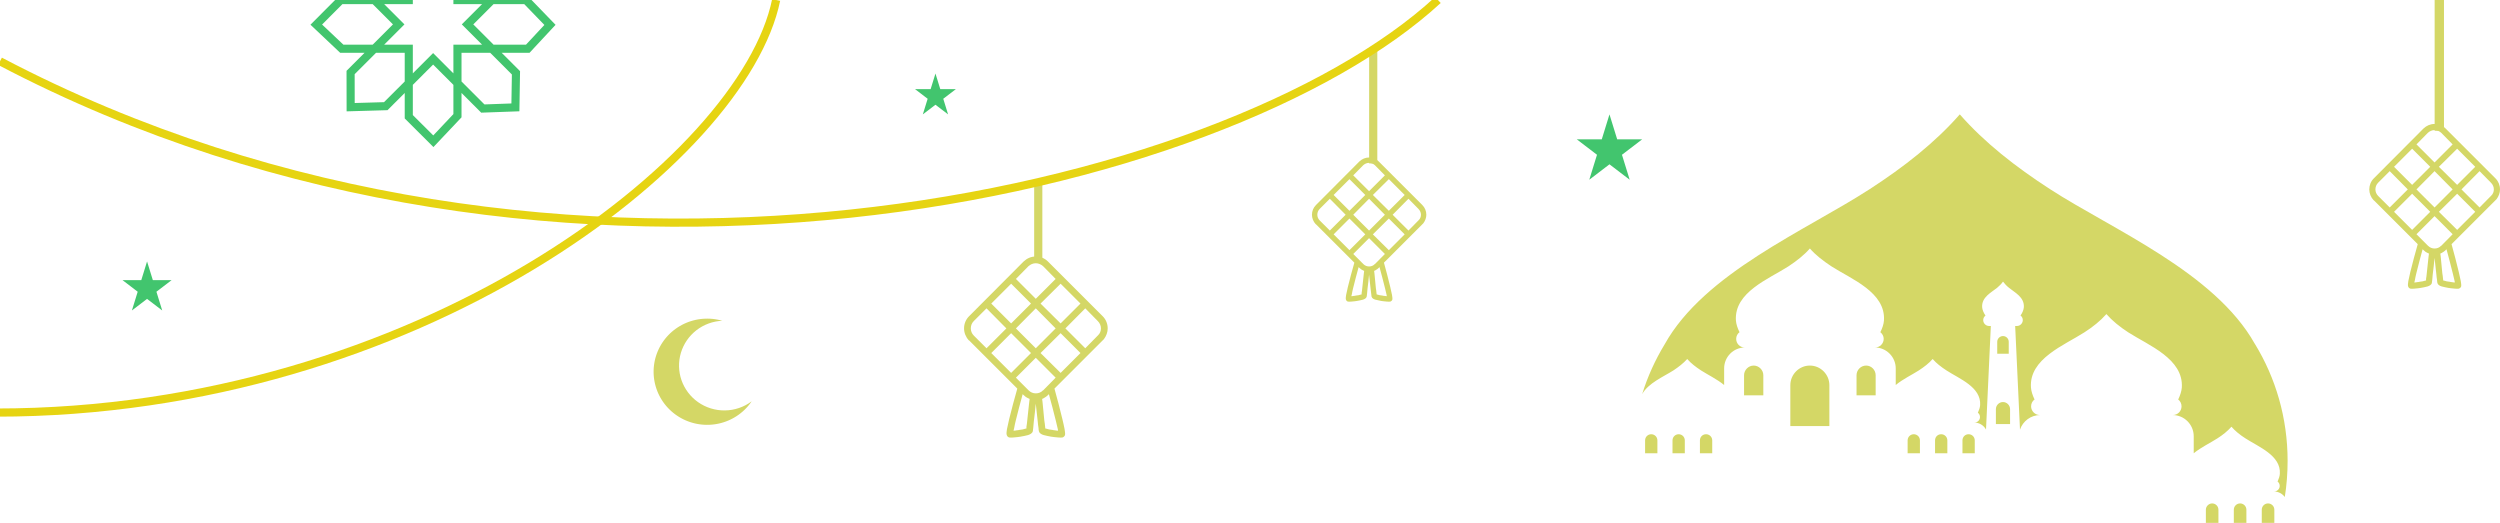 <svg width="306" height="64" viewBox="0 0 306 64" fill="none" xmlns="http://www.w3.org/2000/svg">
<path d="M85.434 49.215C85.318 49.132 85.205 49.046 85.095 48.955C84.986 48.864 84.88 48.769 84.778 48.67C84.675 48.57 84.577 48.468 84.483 48.361C84.389 48.254 84.299 48.144 84.214 48.031C84.128 47.917 84.047 47.8 83.971 47.681C83.895 47.561 83.823 47.439 83.756 47.313C83.689 47.188 83.627 47.06 83.57 46.93C83.514 46.8 83.462 46.668 83.415 46.535C83.369 46.401 83.327 46.265 83.291 46.128C83.256 45.991 83.225 45.852 83.2 45.713C83.174 45.574 83.155 45.433 83.141 45.292C83.127 45.151 83.118 45.01 83.115 44.868C83.111 44.727 83.114 44.585 83.122 44.444C83.13 44.302 83.143 44.161 83.162 44.021C83.181 43.88 83.205 43.741 83.235 43.602C83.265 43.463 83.3 43.326 83.34 43.191C83.381 43.055 83.427 42.92 83.478 42.788C83.528 42.656 83.585 42.526 83.646 42.398C83.707 42.269 83.773 42.144 83.844 42.021C83.915 41.898 83.991 41.778 84.071 41.661C84.151 41.543 84.236 41.43 84.325 41.319C84.415 41.208 84.508 41.101 84.606 40.998C84.704 40.894 84.805 40.794 84.91 40.699C85.016 40.603 85.125 40.511 85.237 40.424C85.35 40.337 85.466 40.254 85.585 40.175C85.704 40.097 85.826 40.023 85.95 39.954C86.075 39.885 86.203 39.821 86.332 39.761C86.462 39.702 86.594 39.648 86.728 39.599C86.862 39.549 86.998 39.505 87.135 39.466C87.273 39.428 87.412 39.394 87.552 39.366C87.692 39.338 87.833 39.315 87.975 39.298C88.117 39.281 88.259 39.269 88.402 39.262C88.306 39.234 88.21 39.209 88.113 39.185C88.016 39.162 87.919 39.141 87.821 39.122C87.723 39.103 87.625 39.086 87.526 39.071C87.428 39.057 87.329 39.044 87.23 39.034C87.131 39.024 87.031 39.016 86.932 39.01C86.832 39.005 86.733 39.002 86.633 39C86.533 38.999 86.433 39 86.334 39.004C86.234 39.007 86.135 39.013 86.035 39.021C85.936 39.029 85.837 39.039 85.738 39.051C85.639 39.063 85.54 39.078 85.442 39.095C85.344 39.112 85.246 39.131 85.149 39.152C85.051 39.173 84.955 39.197 84.858 39.222C84.762 39.248 84.666 39.276 84.571 39.306C84.476 39.335 84.382 39.367 84.288 39.401C84.195 39.436 84.102 39.472 84.01 39.511C83.918 39.549 83.828 39.589 83.737 39.632C83.647 39.674 83.558 39.719 83.471 39.765C83.383 39.812 83.296 39.861 83.21 39.911C83.124 39.961 83.04 40.014 82.957 40.068C82.873 40.122 82.791 40.178 82.711 40.236C82.63 40.294 82.55 40.354 82.472 40.415C82.394 40.477 82.318 40.54 82.243 40.605C82.168 40.67 82.094 40.737 82.022 40.805C81.95 40.874 81.88 40.944 81.811 41.015C81.742 41.087 81.675 41.16 81.61 41.234C81.544 41.309 81.481 41.385 81.419 41.462C81.357 41.54 81.297 41.618 81.238 41.699C81.18 41.779 81.124 41.86 81.069 41.943C81.014 42.026 80.962 42.11 80.911 42.195C80.861 42.28 80.812 42.366 80.765 42.453C80.718 42.541 80.674 42.629 80.631 42.718C80.588 42.807 80.548 42.898 80.509 42.989C80.471 43.08 80.434 43.172 80.4 43.265C80.366 43.358 80.334 43.451 80.304 43.545C80.274 43.639 80.246 43.734 80.22 43.83C80.195 43.925 80.171 44.021 80.15 44.118C80.129 44.215 80.11 44.311 80.093 44.409C80.076 44.506 80.062 44.604 80.05 44.702C80.037 44.8 80.027 44.898 80.019 44.997C80.012 45.095 80.006 45.194 80.003 45.293C80 45.392 79.999 45.49 80.001 45.589C80.002 45.688 80.005 45.787 80.011 45.885C80.017 45.984 80.026 46.082 80.036 46.181C80.046 46.279 80.059 46.377 80.074 46.474C80.089 46.572 80.106 46.669 80.126 46.767C80.145 46.863 80.167 46.96 80.191 47.056C80.215 47.152 80.241 47.247 80.269 47.342C80.297 47.437 80.328 47.531 80.36 47.624C80.393 47.718 80.427 47.81 80.464 47.902C80.501 47.994 80.54 48.085 80.581 48.175C80.622 48.265 80.665 48.354 80.71 48.442C80.755 48.53 80.802 48.617 80.852 48.703C80.901 48.789 80.952 48.874 81.005 48.958C81.058 49.041 81.113 49.124 81.17 49.205C81.226 49.286 81.285 49.366 81.345 49.444C81.406 49.523 81.468 49.6 81.532 49.676C81.597 49.752 81.662 49.826 81.73 49.899C81.797 49.971 81.866 50.042 81.937 50.112C82.008 50.182 82.08 50.25 82.154 50.316C82.228 50.383 82.303 50.447 82.38 50.51C82.457 50.573 82.535 50.634 82.615 50.694C82.694 50.753 82.775 50.811 82.858 50.866C82.94 50.922 83.023 50.976 83.108 51.028C83.193 51.08 83.279 51.13 83.366 51.178C83.453 51.226 83.541 51.272 83.63 51.316C83.72 51.361 83.81 51.403 83.901 51.443C83.992 51.483 84.084 51.52 84.177 51.556C84.27 51.592 84.364 51.626 84.458 51.658C84.553 51.689 84.648 51.719 84.743 51.746C84.839 51.774 84.936 51.799 85.032 51.822C85.13 51.845 85.227 51.865 85.325 51.884C85.423 51.903 85.521 51.919 85.62 51.933C85.718 51.947 85.817 51.959 85.917 51.969C86.016 51.978 86.115 51.986 86.215 51.991C86.314 51.996 86.414 51.999 86.513 52C86.613 52.001 86.713 51.999 86.812 51.995C86.912 51.991 87.012 51.985 87.111 51.977C87.21 51.969 87.31 51.958 87.408 51.945C87.507 51.932 87.606 51.917 87.704 51.9C87.802 51.883 87.9 51.863 87.997 51.842C88.094 51.82 88.191 51.796 88.287 51.77C88.383 51.744 88.479 51.716 88.574 51.685C88.669 51.655 88.763 51.623 88.856 51.588C88.949 51.553 89.042 51.517 89.134 51.478C89.225 51.439 89.316 51.398 89.406 51.355C89.496 51.312 89.584 51.267 89.672 51.22C89.76 51.173 89.846 51.125 89.932 51.074C90.017 51.023 90.102 50.97 90.185 50.916C90.268 50.861 90.35 50.804 90.43 50.746C90.511 50.688 90.59 50.628 90.667 50.566C90.745 50.504 90.821 50.44 90.896 50.375C90.971 50.309 91.044 50.242 91.116 50.174C91.187 50.105 91.257 50.035 91.326 49.963C91.394 49.891 91.461 49.818 91.526 49.743C91.591 49.668 91.655 49.592 91.716 49.514C91.778 49.436 91.837 49.357 91.895 49.277C91.932 49.226 91.965 49.175 92 49.123C91.883 49.211 91.763 49.294 91.64 49.372C91.516 49.45 91.39 49.523 91.261 49.592C91.131 49.66 90.999 49.723 90.865 49.781C90.731 49.839 90.594 49.891 90.456 49.938C90.317 49.986 90.177 50.027 90.035 50.063C89.894 50.1 89.75 50.13 89.606 50.155C89.462 50.18 89.317 50.2 89.171 50.213C89.025 50.227 88.879 50.234 88.732 50.236C88.586 50.239 88.439 50.235 88.293 50.225C88.147 50.216 88.002 50.201 87.856 50.18C87.712 50.159 87.568 50.132 87.425 50.1C87.282 50.068 87.141 50.03 87.001 49.987C86.861 49.943 86.723 49.895 86.587 49.84C86.451 49.786 86.318 49.727 86.186 49.662C86.055 49.598 85.927 49.528 85.801 49.453C85.676 49.379 85.553 49.299 85.434 49.215Z" fill="#D4D766"/>
<path d="M127.583 22H126.583V32H127.583V22Z" fill="#D4D766"/>
<path fill-rule="evenodd" clip-rule="evenodd" d="M126.779 49.412C126.852 50.141 126.95 50.895 127.022 51.624C127.047 51.892 127.071 52.16 127.12 52.427C127.12 52.5 127.12 52.573 127.144 52.67C127.144 52.694 127.144 52.767 127.168 52.792C127.241 53.059 127.509 53.181 127.752 53.254C128.044 53.326 128.36 53.4 128.652 53.448C128.774 53.473 128.895 53.473 129.017 53.497C129.235 53.521 129.844 53.594 130.063 53.545C130.184 53.497 130.305 53.4 130.354 53.254C130.403 53.084 130.33 52.719 130.305 52.524C130.233 52.135 130.135 51.722 130.038 51.309C129.746 50.069 129.406 48.804 129.065 47.564L135.121 41.509C135.413 41.12 135.583 40.658 135.583 40.197C135.583 39.637 135.364 39.102 134.975 38.713L128.263 32.002C127.874 31.613 127.339 31.394 126.779 31.394C126.22 31.394 125.709 31.613 125.296 32.002L118.608 38.713C118.219 39.102 118 39.637 118 40.197C118 40.731 118.219 41.266 118.583 41.655H118.608L124.517 47.564C124.153 48.804 123.837 50.069 123.52 51.309C123.423 51.722 123.326 52.135 123.253 52.524C123.228 52.719 123.155 53.084 123.228 53.254C123.277 53.4 123.374 53.497 123.52 53.545C123.739 53.594 124.323 53.521 124.566 53.497C124.688 53.473 124.785 53.473 124.907 53.448C125.223 53.4 125.539 53.326 125.831 53.254C126.05 53.181 126.341 53.059 126.415 52.792C126.415 52.767 126.415 52.694 126.439 52.67C126.439 52.573 126.439 52.5 126.463 52.427C126.487 52.16 126.512 51.892 126.536 51.624C126.633 50.895 126.706 50.141 126.779 49.412ZM129.819 45.643L127.363 43.212L129.819 40.78L132.251 43.212L129.819 45.643ZM123.763 34.726L126.196 37.157L123.763 39.588L121.331 37.157L123.763 34.726ZM126.779 36.573L124.347 34.142L125.879 32.586C126.122 32.367 126.439 32.221 126.779 32.221C127.12 32.221 127.436 32.367 127.679 32.586L129.211 34.142L126.779 36.573ZM127.679 47.783H127.655C127.436 48.026 127.12 48.148 126.779 48.148C126.463 48.148 126.147 48.026 125.904 47.783L124.347 46.227L126.779 43.795L129.211 46.227L127.679 47.783ZM125.174 48.245L125.296 48.366C125.32 48.366 125.32 48.366 125.32 48.39C125.344 48.39 125.344 48.39 125.344 48.39V48.415H125.368C125.368 48.415 125.368 48.439 125.393 48.439C125.393 48.439 125.393 48.439 125.417 48.464L125.466 48.512H125.49V48.536H125.515V48.561C125.685 48.658 125.831 48.755 126.026 48.828L125.977 49.217C125.904 49.971 125.806 50.725 125.733 51.479C125.709 51.722 125.685 51.989 125.636 52.232C125.636 52.305 125.636 52.379 125.636 52.451C125.612 52.451 125.587 52.451 125.587 52.451C125.32 52.549 125.028 52.597 124.761 52.621C124.663 52.646 124.566 52.67 124.444 52.67C124.323 52.694 124.202 52.719 124.055 52.719C124.08 52.621 124.104 52.524 124.128 52.427C124.177 52.111 124.25 51.819 124.323 51.503C124.591 50.409 124.882 49.315 125.174 48.245ZM129.503 52.719C129.381 52.719 129.235 52.694 129.114 52.67C129.017 52.67 128.919 52.646 128.822 52.621C128.555 52.597 128.263 52.549 127.995 52.451C127.971 52.451 127.946 52.451 127.946 52.451C127.946 52.379 127.922 52.305 127.922 52.232C127.898 51.989 127.874 51.722 127.825 51.479C127.752 50.725 127.679 49.971 127.606 49.217L127.557 48.828C127.703 48.779 127.825 48.707 127.946 48.609C127.971 48.609 127.971 48.609 127.971 48.609L127.995 48.585H128.02C128.02 48.561 128.02 48.561 128.02 48.561H128.044C128.044 48.561 128.044 48.561 128.044 48.536C128.068 48.536 128.068 48.536 128.068 48.536C128.141 48.488 128.19 48.439 128.239 48.39L128.384 48.245C128.676 49.315 128.968 50.409 129.235 51.503C129.309 51.819 129.381 52.111 129.454 52.427C129.479 52.524 129.503 52.621 129.503 52.719ZM129.211 40.197L126.779 42.628L124.347 40.197L126.779 37.741L129.211 40.197ZM120.748 37.741L123.18 40.197L120.748 42.628L119.191 41.072C118.948 40.828 118.827 40.513 118.827 40.197C118.827 39.856 118.948 39.54 119.191 39.297L120.748 37.741ZM121.331 43.212L123.763 40.78L126.196 43.212L123.763 45.643L121.331 43.212ZM129.819 39.588L127.363 37.157L129.819 34.726L132.251 37.157L129.819 39.588ZM130.403 40.197L132.835 37.741L134.367 39.297C134.61 39.54 134.756 39.856 134.756 40.197C134.756 40.513 134.635 40.828 134.391 41.047L132.835 42.628L130.403 40.197Z" fill="#D4D766"/>
<path d="M168.583 6H167.583V20H168.583V6Z" fill="#D4D766"/>
<path fill-rule="evenodd" clip-rule="evenodd" d="M167.573 33.622C167.631 34.203 167.709 34.803 167.767 35.384C167.786 35.597 167.806 35.81 167.844 36.023C167.844 36.081 167.844 36.139 167.864 36.216C167.864 36.236 167.864 36.294 167.883 36.313C167.941 36.526 168.154 36.623 168.348 36.681C168.58 36.739 168.832 36.797 169.064 36.836C169.161 36.855 169.258 36.855 169.355 36.875C169.529 36.894 170.013 36.952 170.188 36.913C170.284 36.875 170.381 36.797 170.42 36.681C170.458 36.545 170.401 36.255 170.381 36.1C170.323 35.79 170.245 35.461 170.168 35.132C169.936 34.145 169.665 33.138 169.394 32.15L174.215 27.33C174.448 27.02 174.583 26.652 174.583 26.285C174.583 25.839 174.409 25.413 174.099 25.104L168.755 19.76C168.445 19.45 168.019 19.276 167.573 19.276C167.128 19.276 166.721 19.45 166.392 19.76L161.067 25.104C160.757 25.413 160.583 25.839 160.583 26.285C160.583 26.71 160.757 27.136 161.048 27.446H161.067L165.772 32.15C165.482 33.138 165.23 34.145 164.978 35.132C164.901 35.461 164.824 35.79 164.765 36.1C164.746 36.255 164.688 36.545 164.746 36.681C164.785 36.797 164.862 36.875 164.978 36.913C165.153 36.952 165.617 36.894 165.811 36.875C165.908 36.855 165.985 36.855 166.082 36.836C166.334 36.797 166.586 36.739 166.818 36.681C166.992 36.623 167.225 36.526 167.283 36.313C167.283 36.294 167.283 36.236 167.302 36.216C167.302 36.139 167.302 36.081 167.322 36.023C167.341 35.81 167.36 35.597 167.379 35.384C167.457 34.803 167.515 34.203 167.573 33.622ZM169.994 30.621L168.038 28.685L169.994 26.749L171.93 28.685L169.994 30.621ZM165.172 21.928L167.109 23.864L165.172 25.8L163.236 23.864L165.172 21.928ZM167.573 23.4L165.637 21.464L166.857 20.225C167.05 20.051 167.302 19.934 167.573 19.934C167.844 19.934 168.096 20.051 168.29 20.225L169.51 21.464L167.573 23.4ZM168.29 32.325H168.27C168.096 32.519 167.844 32.615 167.573 32.615C167.322 32.615 167.07 32.519 166.876 32.325L165.637 31.086L167.573 29.15L169.51 31.086L168.29 32.325ZM166.295 32.693L166.392 32.789C166.411 32.789 166.411 32.789 166.411 32.809C166.431 32.809 166.431 32.809 166.431 32.809V32.828H166.45C166.45 32.828 166.45 32.848 166.47 32.848C166.47 32.848 166.47 32.848 166.489 32.867L166.528 32.906H166.547V32.925H166.567V32.944C166.702 33.022 166.818 33.099 166.973 33.157L166.934 33.467C166.876 34.067 166.799 34.667 166.741 35.268C166.721 35.461 166.702 35.674 166.663 35.867C166.663 35.926 166.663 35.984 166.663 36.042C166.644 36.042 166.624 36.042 166.624 36.042C166.411 36.12 166.179 36.158 165.966 36.177C165.889 36.197 165.811 36.216 165.714 36.216C165.617 36.236 165.521 36.255 165.404 36.255C165.424 36.177 165.443 36.1 165.463 36.023C165.501 35.771 165.559 35.538 165.617 35.287C165.831 34.416 166.063 33.544 166.295 32.693ZM169.742 36.255C169.645 36.255 169.529 36.236 169.432 36.216C169.355 36.216 169.277 36.197 169.2 36.177C168.987 36.158 168.755 36.12 168.542 36.042C168.522 36.042 168.503 36.042 168.503 36.042C168.503 35.984 168.483 35.926 168.483 35.867C168.464 35.674 168.445 35.461 168.406 35.268C168.348 34.667 168.29 34.067 168.232 33.467L168.193 33.157C168.309 33.118 168.406 33.061 168.503 32.983C168.522 32.983 168.522 32.983 168.522 32.983L168.542 32.964H168.561C168.561 32.944 168.561 32.944 168.561 32.944H168.58C168.58 32.944 168.58 32.944 168.58 32.925C168.599 32.925 168.599 32.925 168.599 32.925C168.658 32.886 168.696 32.848 168.735 32.809L168.851 32.693C169.084 33.544 169.316 34.416 169.529 35.287C169.587 35.538 169.645 35.771 169.703 36.023C169.723 36.1 169.742 36.177 169.742 36.255ZM169.51 26.285L167.573 28.22L165.637 26.285L167.573 24.329L169.51 26.285ZM162.771 24.329L164.708 26.285L162.771 28.22L161.532 26.981C161.338 26.788 161.241 26.536 161.241 26.285C161.241 26.013 161.338 25.762 161.532 25.568L162.771 24.329ZM163.236 28.685L165.172 26.749L167.109 28.685L165.172 30.621L163.236 28.685ZM169.994 25.8L168.038 23.864L169.994 21.928L171.93 23.864L169.994 25.8ZM170.458 26.285L172.395 24.329L173.615 25.568C173.808 25.762 173.925 26.013 173.925 26.285C173.925 26.536 173.828 26.788 173.634 26.962L172.395 28.22L170.458 26.285Z" fill="#D4D766"/>
<path d="M299.143 0H298V16H299.143V0Z" fill="#D4D766"/>
<path fill-rule="evenodd" clip-rule="evenodd" d="M297.989 31.568C298.055 32.232 298.144 32.918 298.21 33.582C298.232 33.825 298.255 34.068 298.299 34.312C298.299 34.378 298.299 34.444 298.321 34.533C298.321 34.555 298.321 34.621 298.343 34.644C298.409 34.887 298.653 34.998 298.874 35.064C299.14 35.13 299.427 35.197 299.693 35.241C299.804 35.263 299.914 35.263 300.025 35.285C300.224 35.307 300.777 35.374 300.977 35.33C301.087 35.285 301.198 35.197 301.242 35.064C301.286 34.909 301.22 34.577 301.198 34.4C301.131 34.046 301.043 33.67 300.954 33.294C300.689 32.166 300.379 31.015 300.069 29.886L305.579 24.377C305.845 24.023 306 23.603 306 23.183C306 22.674 305.801 22.187 305.447 21.833L299.339 15.726C298.985 15.372 298.498 15.172 297.989 15.172C297.48 15.172 297.015 15.372 296.639 15.726L290.553 21.833C290.199 22.187 290 22.674 290 23.183C290 23.669 290.199 24.156 290.531 24.51H290.553L295.931 29.886C295.599 31.015 295.311 32.166 295.023 33.294C294.935 33.67 294.846 34.046 294.78 34.4C294.758 34.577 294.691 34.909 294.758 35.064C294.802 35.197 294.891 35.285 295.023 35.33C295.223 35.374 295.753 35.307 295.975 35.285C296.086 35.263 296.174 35.263 296.285 35.241C296.572 35.197 296.86 35.13 297.126 35.064C297.325 34.998 297.591 34.887 297.657 34.644C297.657 34.621 297.657 34.555 297.679 34.533C297.679 34.444 297.679 34.378 297.701 34.312C297.723 34.068 297.745 33.825 297.767 33.582C297.856 32.918 297.923 32.232 297.989 31.568ZM300.755 28.138L298.52 25.926L300.755 23.713L302.968 25.926L300.755 28.138ZM295.245 18.204L297.458 20.416L295.245 22.629L293.031 20.416L295.245 18.204ZM297.989 19.885L295.776 17.673L297.17 16.257C297.391 16.058 297.679 15.925 297.989 15.925C298.299 15.925 298.586 16.058 298.808 16.257L300.202 17.673L297.989 19.885ZM298.808 30.086H298.786C298.586 30.307 298.299 30.418 297.989 30.418C297.701 30.418 297.413 30.307 297.192 30.086L295.776 28.67L297.989 26.457L300.202 28.67L298.808 30.086ZM296.528 30.506L296.639 30.617C296.661 30.617 296.661 30.617 296.661 30.639C296.683 30.639 296.683 30.639 296.683 30.639V30.661H296.705C296.705 30.661 296.705 30.683 296.728 30.683C296.728 30.683 296.728 30.683 296.75 30.705L296.794 30.749H296.816V30.771H296.838V30.794C296.993 30.882 297.126 30.971 297.303 31.037L297.258 31.391C297.192 32.077 297.104 32.763 297.037 33.449C297.015 33.67 296.993 33.914 296.949 34.135C296.949 34.201 296.949 34.268 296.949 34.334C296.926 34.334 296.904 34.334 296.904 34.334C296.661 34.422 296.396 34.467 296.152 34.489C296.063 34.511 295.975 34.533 295.864 34.533C295.753 34.555 295.643 34.577 295.51 34.577C295.533 34.489 295.555 34.4 295.577 34.312C295.621 34.024 295.687 33.758 295.753 33.471C295.997 32.475 296.263 31.48 296.528 30.506ZM300.467 34.577C300.357 34.577 300.224 34.555 300.113 34.533C300.025 34.533 299.936 34.511 299.848 34.489C299.604 34.467 299.339 34.422 299.095 34.334C299.073 34.334 299.051 34.334 299.051 34.334C299.051 34.268 299.029 34.201 299.029 34.135C299.007 33.914 298.985 33.67 298.94 33.449C298.874 32.763 298.808 32.077 298.741 31.391L298.697 31.037C298.83 30.993 298.94 30.927 299.051 30.838C299.073 30.838 299.073 30.838 299.073 30.838L299.095 30.816H299.118C299.118 30.794 299.118 30.794 299.118 30.794H299.14C299.14 30.794 299.14 30.794 299.14 30.771C299.162 30.771 299.162 30.771 299.162 30.771C299.228 30.727 299.272 30.683 299.317 30.639L299.45 30.506C299.715 31.48 299.98 32.475 300.224 33.471C300.29 33.758 300.357 34.024 300.423 34.312C300.445 34.4 300.467 34.489 300.467 34.577ZM300.202 23.183L297.989 25.395L295.776 23.183L297.989 20.948L300.202 23.183ZM292.501 20.948L294.714 23.183L292.501 25.395L291.084 23.979C290.863 23.758 290.752 23.47 290.752 23.183C290.752 22.872 290.863 22.585 291.084 22.364L292.501 20.948ZM293.031 25.926L295.245 23.713L297.458 25.926L295.245 28.138L293.031 25.926ZM300.755 22.629L298.52 20.416L300.755 18.204L302.968 20.416L300.755 22.629ZM301.286 23.183L303.499 20.948L304.894 22.364C305.115 22.585 305.248 22.872 305.248 23.183C305.248 23.47 305.137 23.758 304.916 23.957L303.499 25.395L301.286 23.183Z" fill="#D4D766"/>
<path d="M68 3.039L64.586 -0.49H61.407L63.817 -2.9L63.65 -7.573L58.738 -7.654L56.49 -5.405V-8.815L53.067 -12L49.538 -8.586V-5.405L47.331 -7.612L42.37 -7.602L42.514 -2.599L44.622 -0.49H41.503L38 3.025L41.639 6.463H44.622L42.416 8.669L42.425 13.63L47.429 13.486L49.538 11.378V14.497L53.052 18L56.49 14.361V11.38L58.9 13.79L63.573 13.622L63.654 8.711L61.405 6.463H64.815L68 3.039ZM56.49 -4.001L59.143 -6.654L62.691 -6.596L62.809 -3.296L60.003 -0.49H56.49V-4.001ZM50.53 -8.165L53.08 -10.631L55.496 -8.382V-4.412L53.014 -1.929L50.53 -4.412V-8.165ZM43.495 -3.022L43.392 -6.611L46.921 -6.617L49.538 -4.001V-0.49H46.027L43.495 -3.022ZM42.034 5.469L39.423 3.004L41.915 0.503H45.615L48.098 2.986L45.615 5.469H42.034ZM49.538 9.973L47.006 12.505L43.416 12.608L43.41 9.079L46.027 6.463H49.538V9.973ZM55.496 13.966L53.031 16.576L50.53 14.084V10.385L53.013 7.902L55.496 10.387V13.966ZM55.496 5.469V8.981L53.014 6.497L50.53 8.98V5.469H47.02L49.503 2.986L47.02 0.503H50.53V-3.007L53.014 -0.524L55.496 -3.007V0.503H59.008L56.525 2.986L59.007 5.469H55.496ZM62.654 9.116L62.596 12.663L59.296 12.782L56.49 9.975V6.463H60.001L62.654 9.116ZM60.412 5.469L57.929 2.986L60.414 0.503H64.165L66.631 3.053L64.382 5.469H60.412Z" fill="#42C56E"/>
<path d="M197 14L197.944 17.056H201L198.528 18.944L199.473 22L197 20.112L194.528 22L195.473 18.944L193 17.056H196.056L197 14Z" fill="#42C56E"/>
<path d="M114.5 9L115.09 10.91H117L115.455 12.09L116.045 14L114.5 12.82L112.955 14L113.545 12.09L112 10.91H113.91L114.5 9Z" fill="#42C56E"/>
<path d="M18 32L18.708 34.292H21L19.146 35.708L19.854 38L18 36.584L16.146 38L16.854 35.708L15 34.292H17.292L18 32Z" fill="#42C56E"/>
<path d="M176 0C150.271 23.752 68.5 43.5 0 7.5" stroke="#E6D412"/>
<path d="M95 0C91 19.5 51 50.5 -0.5 50.5" stroke="#E6D412"/>
<path fill-rule="evenodd" clip-rule="evenodd" d="M275.989 42.086C271.078 33.321 258.49 28.052 250.96 23.176C246.671 20.402 242.906 17.448 239.878 14C236.85 17.447 233.101 20.401 228.812 23.176C220.971 28.248 208.611 33.419 203.75 42.152C202.604 44.04 201.671 46.075 201 48.242C201.737 46.896 203.619 46.108 204.831 45.336C205.469 44.909 206.042 44.467 206.516 43.941C206.975 44.467 207.548 44.909 208.203 45.336C209.022 45.862 210.151 46.403 211.035 47.125V45.09C211.035 43.678 212.181 42.529 213.589 42.529H213.54C212.967 42.529 212.509 42.053 212.509 41.479C212.509 41.151 212.656 40.855 212.918 40.659C212.673 40.166 212.509 39.673 212.476 39.231C212.247 35.767 216.486 34.158 218.909 32.599C219.925 31.926 220.808 31.237 221.528 30.416C222.249 31.237 223.149 31.926 224.164 32.599C226.586 34.158 230.826 35.767 230.597 39.231C230.565 39.674 230.401 40.166 230.155 40.659C230.401 40.855 230.565 41.151 230.565 41.479C230.565 42.054 230.09 42.529 229.517 42.529H229.484C230.876 42.529 232.038 43.678 232.038 45.09V47.125C232.905 46.403 234.052 45.862 234.87 45.336C235.525 44.909 236.097 44.467 236.556 43.941C237.014 44.467 237.587 44.909 238.242 45.336C239.797 46.354 242.515 47.371 242.368 49.587C242.351 49.883 242.236 50.194 242.09 50.523C242.254 50.638 242.351 50.834 242.351 51.048C242.351 51.409 242.057 51.721 241.68 51.721H241.647C242.27 51.721 242.81 52.066 243.088 52.574L243.678 39.902H243.465C243.072 39.902 242.745 39.574 242.745 39.18C242.745 38.95 242.86 38.753 243.023 38.622C242.811 38.326 242.63 37.916 242.614 37.588C242.548 36.357 243.743 35.799 244.431 35.24C244.709 35.011 244.97 34.748 245.167 34.469C245.38 34.748 245.625 35.01 245.92 35.24C246.591 35.799 247.786 36.357 247.721 37.588C247.704 37.916 247.525 38.327 247.311 38.622C247.491 38.753 247.59 38.95 247.59 39.18C247.59 39.574 247.262 39.902 246.869 39.902H246.657L247.247 52.591C247.59 51.557 248.572 50.801 249.719 50.801H249.67C249.097 50.801 248.606 50.325 248.606 49.735C248.606 49.39 248.77 49.078 249.031 48.898C248.786 48.389 248.622 47.88 248.589 47.437C248.344 43.907 252.665 42.266 255.137 40.674C256.184 40.002 257.085 39.279 257.822 38.442C258.558 39.279 259.459 40.001 260.49 40.674C262.962 42.266 267.284 43.908 267.054 47.437C267.021 47.88 266.857 48.389 266.612 48.898C266.857 49.078 267.021 49.39 267.021 49.735C267.021 50.326 266.546 50.801 265.957 50.801H265.924C267.349 50.801 268.511 51.966 268.511 53.395V55.48C269.411 54.742 270.573 54.2 271.408 53.658C272.079 53.231 272.652 52.772 273.127 52.23C273.602 52.772 274.175 53.231 274.846 53.658C276.434 54.692 279.201 55.743 279.053 57.992C279.037 58.287 278.922 58.615 278.775 58.944C278.938 59.059 279.037 59.255 279.037 59.485C279.037 59.846 278.726 60.158 278.349 60.158H278.333C278.873 60.158 279.348 60.421 279.659 60.831C279.888 59.386 280.003 57.909 280.003 56.415C280.003 51.162 278.546 46.254 275.993 42.084L275.989 42.086ZM277.61 61.619C277.184 61.619 276.84 61.964 276.84 62.391V64H278.379V62.391C278.379 61.964 278.035 61.619 277.61 61.619ZM274.188 61.619C273.763 61.619 273.419 61.964 273.419 62.391V64H274.958V62.391C274.958 61.964 274.614 61.619 274.188 61.619ZM270.767 61.619C270.358 61.619 269.998 61.964 269.998 62.391V64H271.536V62.391C271.536 61.964 271.193 61.619 270.767 61.619ZM221.527 44.745C222.837 44.745 223.916 45.829 223.916 47.142V52.148H219.137V47.142C219.137 45.828 220.217 44.745 221.526 44.745H221.527ZM214.652 44.745C215.29 44.745 215.831 45.287 215.831 45.928V48.389H213.473V45.928C213.473 45.288 214.014 44.745 214.652 44.745ZM228.419 44.745C227.764 44.745 227.24 45.287 227.24 45.928V48.389H229.581V45.928C229.581 45.288 229.057 44.745 228.419 44.745ZM202.112 53.15C202.522 53.15 202.865 53.479 202.865 53.905V55.481H201.359V53.905C201.359 53.478 201.703 53.15 202.112 53.15ZM205.468 53.15C205.877 53.15 206.221 53.479 206.221 53.905V55.481H204.715V53.905C204.715 53.478 205.059 53.15 205.468 53.15ZM208.824 53.15C209.233 53.15 209.577 53.479 209.577 53.905V55.481H208.071V53.905C208.071 53.478 208.398 53.15 208.824 53.15ZM240.958 53.15C240.532 53.15 240.205 53.479 240.205 53.905V55.481H241.711V53.905C241.711 53.478 241.367 53.15 240.958 53.15ZM237.602 53.15C237.176 53.15 236.849 53.479 236.849 53.905V55.481H238.355V53.905C238.355 53.478 238.011 53.15 237.602 53.15ZM234.246 53.15C233.837 53.15 233.493 53.479 233.493 53.905V55.481H234.999V53.905C234.999 53.478 234.656 53.15 234.246 53.15ZM245.165 41.134C245.558 41.134 245.869 41.446 245.869 41.84V43.301H244.461V41.84C244.461 41.446 244.788 41.134 245.165 41.134ZM245.165 49.21C245.64 49.21 246.032 49.604 246.032 50.08V51.902H244.297V50.08C244.297 49.604 244.69 49.21 245.165 49.21Z" fill="#D4D766"/>
</svg>

